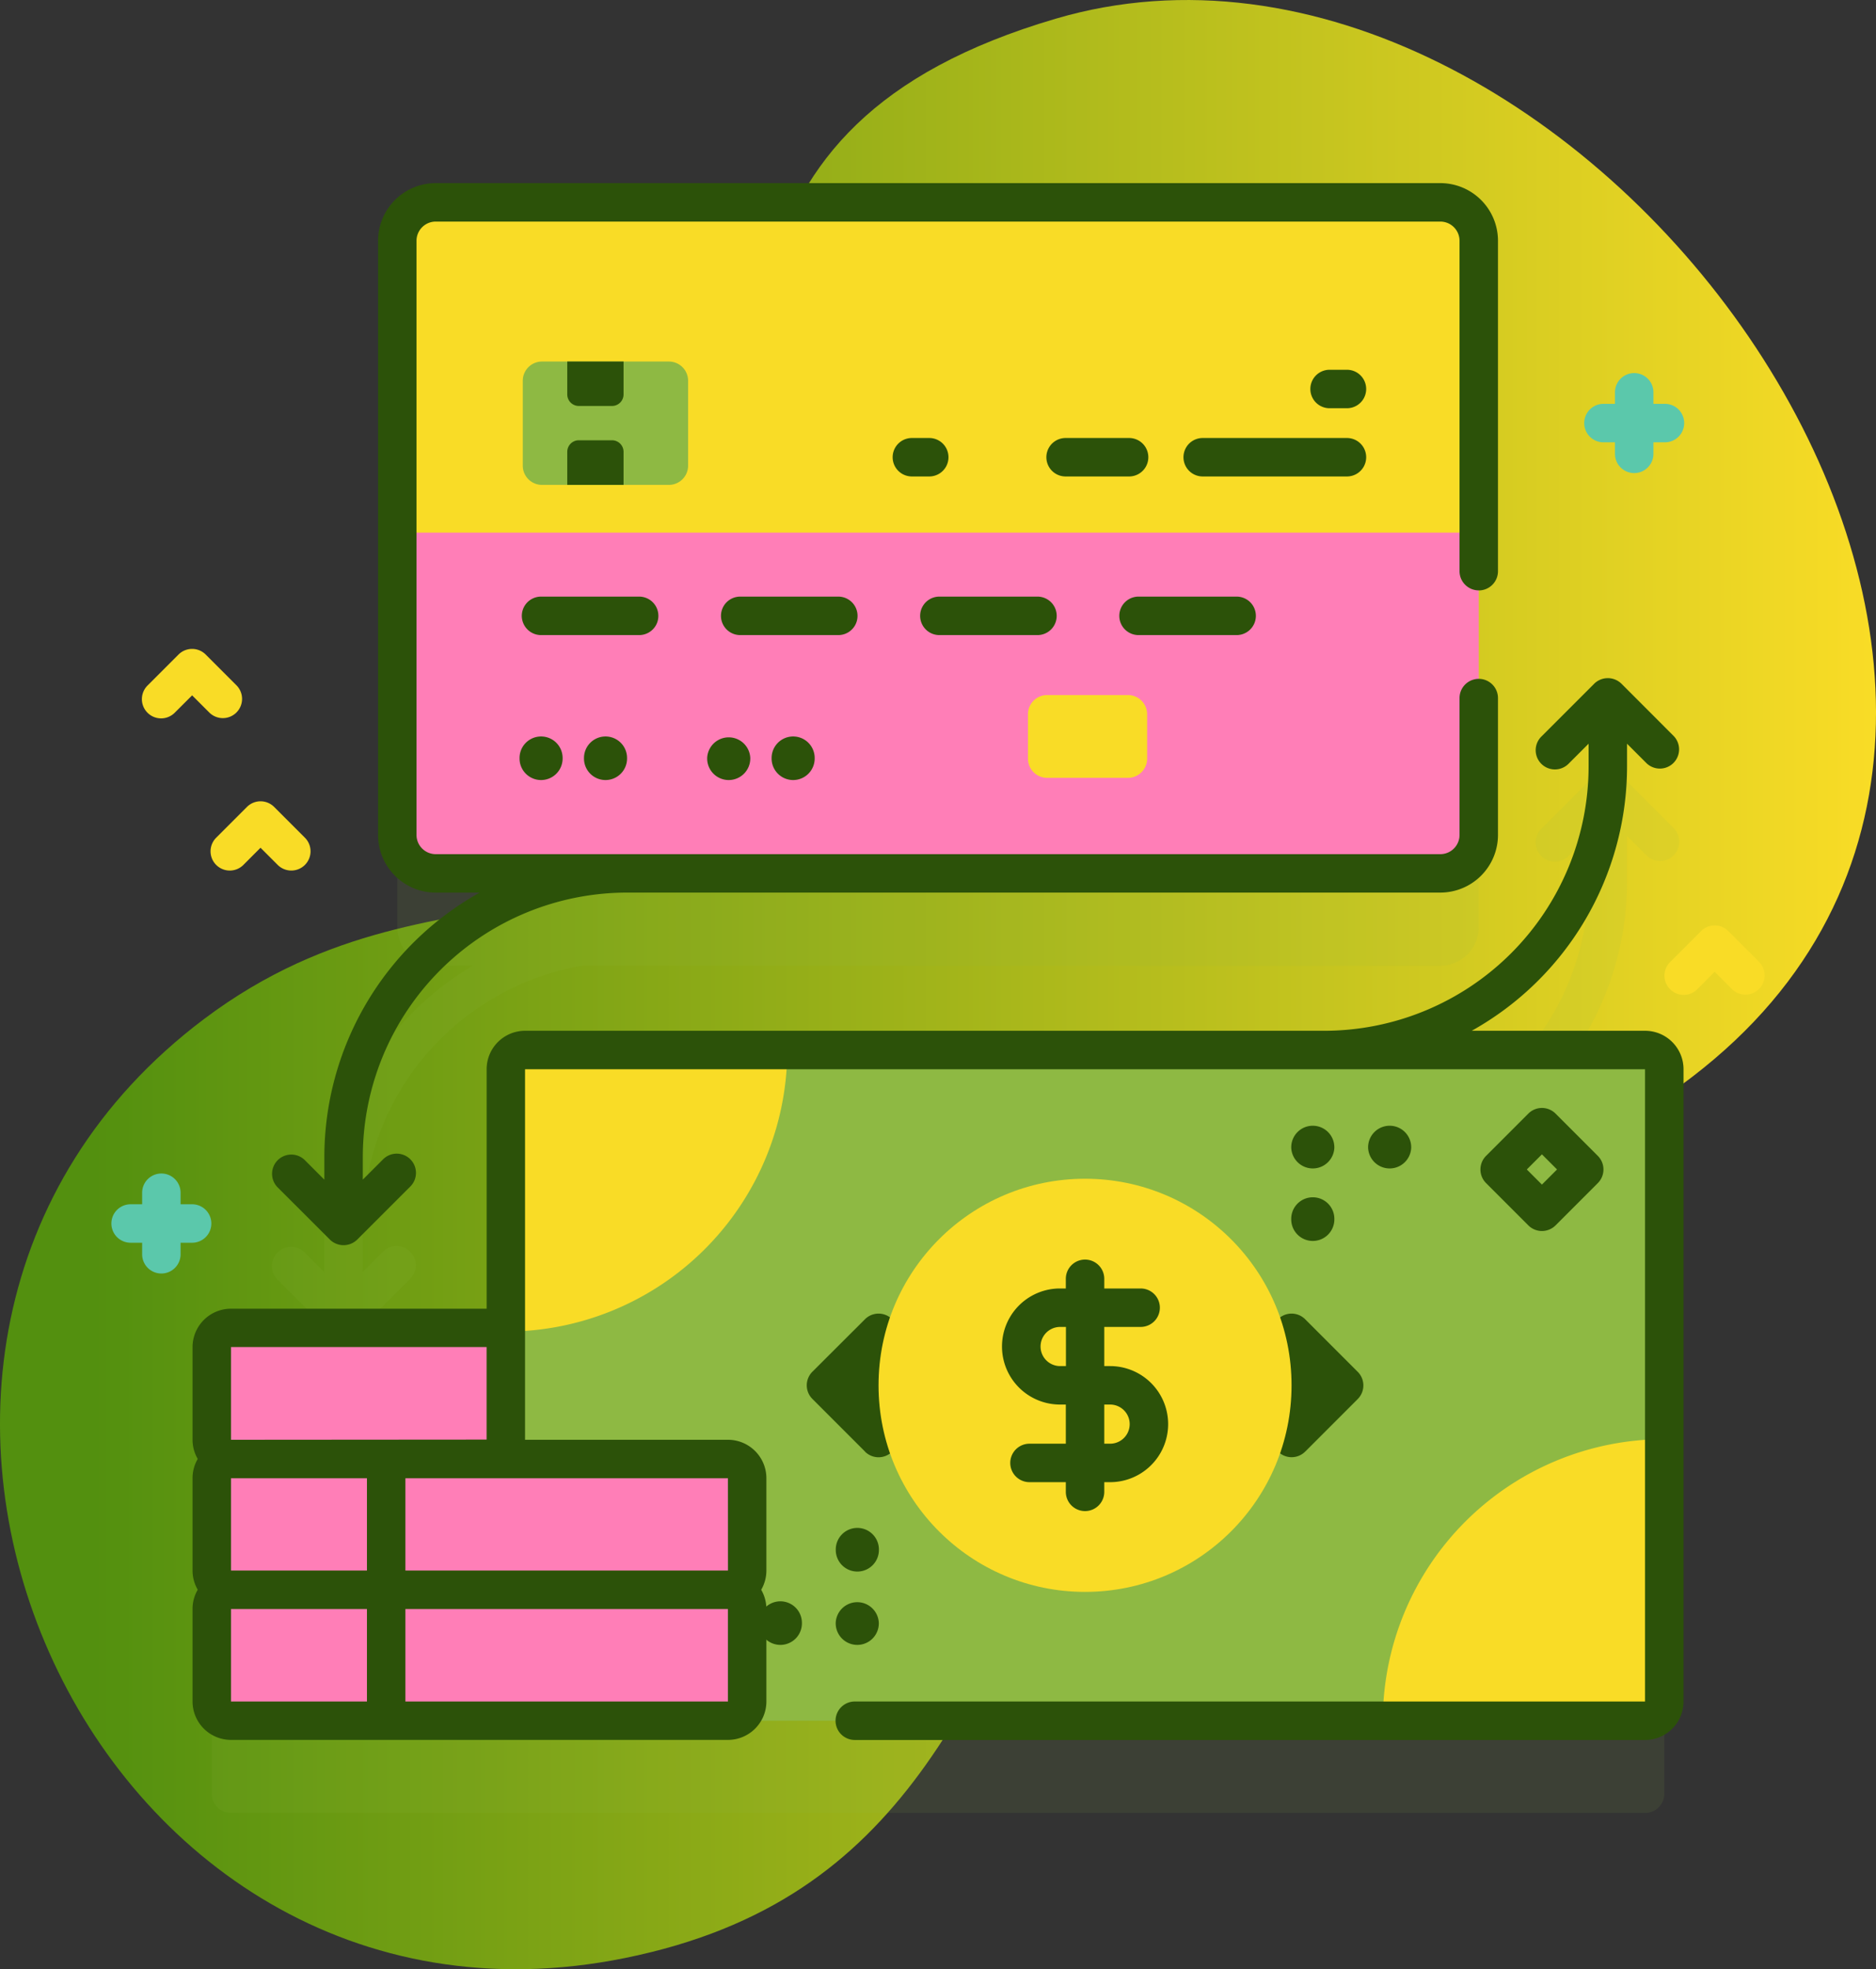 <svg id="Capa_1" data-name="Capa 1" xmlns="http://www.w3.org/2000/svg" xmlns:xlink="http://www.w3.org/1999/xlink" viewBox="0 0 487.93 512"><rect x="0" y="0" width="487.93" height="512" fill="#333333" stroke="none"/><defs><style>.cls-1{fill:url(#Безымянный_градиент_7);}.cls-2{opacity:0.1;}.cls-3{fill:#8eb943;}.cls-4{fill:#ff7eb7;}.cls-5{fill:#f9dc26;}.cls-6{fill:#2c5209;}.cls-7{fill:#fff;}.cls-8{fill:#5bc8ab;}</style><linearGradient id="Безымянный_градиент_7" x1="12.03" y1="256" x2="499.97" y2="256" gradientTransform="matrix(1, 0, 0, -1, 0, 512)" gradientUnits="userSpaceOnUse"><stop offset="0.05" stop-color="#53900f"/><stop offset="1" stop-color="#f9dc26"/></linearGradient></defs><path class="cls-1" d="M286.59,4.87c-94.35,27.74-75.42,93.58-86,166.54-13.17,91-70.09,44.36-135.49,93.53C-47.94,350,34.19,537.58,174.58,509.08,249.14,494,264.37,439,294.78,380.26c39.33-76,104.56-55.26,163.06-104.86C576.5,174.82,420.44-34.49,286.59,4.87Z" transform="translate(-12.03 0)"/><g class="cls-2"><path class="cls-3" d="M435.21,229.24v-11.9l5.06,5.06a5,5,0,0,0,7.07-7.08l-13.59-13.59a5,5,0,0,0-7.07,0l-13.83,13.83a5,5,0,0,0,7.07,7.07l5.29-5.29v11.9A68.83,68.83,0,0,1,368.08,297H148.59a5,5,0,0,0-5,5v67.26H72.11a5,5,0,0,0-5,5v24a5,5,0,0,0,5,5,5,5,0,0,0-5,5v24.06a5,5,0,0,0,5,5,5,5,0,0,0-5,5v24.05a5,5,0,0,0,5,5H439.9a5,5,0,0,0,5-5V302a5,5,0,0,0-5-5H396.55a78.75,78.75,0,0,0,38.66-67.73Z" transform="translate(-12.03 0)"/><path class="cls-3" d="M386.64,76.61H125.36a10,10,0,0,0-10,10V241.08a10,10,0,0,0,10,10H135a78.75,78.75,0,0,0-38.65,67.73v11.9l-5.06-5.06a5,5,0,0,0-7.07,7.08l13.59,13.59a5.08,5.08,0,0,0,7.07,0l13.83-13.82a5,5,0,0,0-7.07-7.08l-5.29,5.29v-11.9a68.83,68.83,0,0,1,57.12-67.73H386.64a10,10,0,0,0,10-10V86.61a10,10,0,0,0-10-10Z" transform="translate(-12.03 0)"/></g><path class="cls-4" d="M386.64,227.08H125.36a10,10,0,0,1-10-10V62.61a10,10,0,0,1,10-10H386.64a10,10,0,0,1,10,10V217.08A10,10,0,0,1,386.64,227.08Z" transform="translate(-12.03 0)"/><path class="cls-5" d="M396.64,138.48V62.61a10,10,0,0,0-10-10H125.36a10,10,0,0,0-10,10v75.87Z" transform="translate(-12.03 0)"/><path class="cls-3" d="M186,126.07H153a5,5,0,0,1-5-5V99a5,5,0,0,1,5-5h33a5,5,0,0,1,5,5v22.1A5,5,0,0,1,186,126.07Z" transform="translate(-12.03 0)"/><path class="cls-5" d="M305.39,202.24h-21a5,5,0,0,1-5-5V185.71a5,5,0,0,1,5-5h21a5,5,0,0,1,5,5v11.53A5,5,0,0,1,305.39,202.24Z" transform="translate(-12.03 0)"/><path class="cls-6" d="M178.27,165.12H152.75a5,5,0,0,1,0-10h25.52a5,5,0,0,1,0,10Z" transform="translate(-12.03 0)"/><path class="cls-6" d="M230.07,165.12H204.55a5,5,0,0,1,0-10h25.52a5,5,0,0,1,0,10Z" transform="translate(-12.03 0)"/><path class="cls-6" d="M281.87,165.12H256.35a5,5,0,0,1,0-10h25.52a5,5,0,0,1,0,10Z" transform="translate(-12.03 0)"/><path class="cls-6" d="M333.67,165.12H308.15a5,5,0,0,1,0-10h25.52a5,5,0,0,1,0,10Z" transform="translate(-12.03 0)"/><path class="cls-6" d="M324.84,123.88h37.52a5,5,0,0,0,0-10H324.84a5,5,0,0,0,0,10Z" transform="translate(-12.03 0)"/><path class="cls-6" d="M357.84,106.14h4.52a5,5,0,0,0,0-10h-4.52a5,5,0,0,0,0,10Z" transform="translate(-12.03 0)"/><path class="cls-6" d="M289.18,123.88H305.7a5,5,0,0,0,0-10H289.18a5,5,0,0,0,0,10Z" transform="translate(-12.03 0)"/><path class="cls-6" d="M249.2,123.88h4.52a5,5,0,1,0,0-10H249.2a5,5,0,0,0,0,10Z" transform="translate(-12.03 0)"/><path class="cls-6" d="M171.21,105.55h-8.64a3,3,0,0,1-3-3V94h14.64v8.59A3,3,0,0,1,171.21,105.55Z" transform="translate(-12.03 0)"/><path class="cls-6" d="M174.21,126.07H159.57v-8.6a3,3,0,0,1,3-3h8.64a3,3,0,0,1,3,3Z" transform="translate(-12.03 0)"/><path class="cls-6" d="M152.76,202.81a5.6,5.6,0,0,1-5.6-5.6v-.13a5.6,5.6,0,1,1,11.2,0v.13A5.6,5.6,0,0,1,152.76,202.81Z" transform="translate(-12.03 0)"/><path class="cls-6" d="M169.52,202.81a5.6,5.6,0,0,1-5.6-5.6v-.13a5.6,5.6,0,1,1,11.2,0v.13A5.6,5.6,0,0,1,169.52,202.81Z" transform="translate(-12.03 0)"/><path class="cls-6" d="M201.56,202.81a5.6,5.6,0,0,1-5.6-5.6v-.13a5.61,5.61,0,0,1,11.21,0v.13A5.61,5.61,0,0,1,201.56,202.81Z" transform="translate(-12.03 0)"/><path class="cls-6" d="M218.32,202.81a5.6,5.6,0,0,1-5.6-5.6v-.13a5.6,5.6,0,1,1,11.2,0v.13A5.6,5.6,0,0,1,218.32,202.81Z" transform="translate(-12.03 0)"/><path class="cls-4" d="M156,447.39H72.11a5,5,0,0,1-5-5V418.34a5,5,0,0,1,5-5H156a5,5,0,0,1,5,5v24.05A5,5,0,0,1,156,447.39Z" transform="translate(-12.03 0)"/><path class="cls-4" d="M156,413.34H72.11a5,5,0,0,1-5-5v-24a5,5,0,0,1,5-5H156a5,5,0,0,1,5,5v24A5,5,0,0,1,156,413.34Z" transform="translate(-12.03 0)"/><path class="cls-4" d="M156,379.29H72.11a5,5,0,0,1-5-5V350.23a5,5,0,0,1,5-5H156a5,5,0,0,1,5,5v24.06A5,5,0,0,1,156,379.29Z" transform="translate(-12.03 0)"/><path class="cls-3" d="M444.89,278V442.39a5,5,0,0,1-5,5H148.59a5,5,0,0,1-5-5V278a5,5,0,0,1,5-5h291.3A5,5,0,0,1,444.89,278Z" transform="translate(-12.03 0)"/><path class="cls-6" d="M237,377.39l-13.67-13.67a5,5,0,0,1,0-7.08L237,343a5,5,0,0,1,7.07,0l13.68,13.67a5,5,0,0,1,0,7.08l-13.68,13.67a5,5,0,0,1-7.07,0Z" transform="translate(-12.03 0)"/><path class="cls-6" d="M344.42,377.39l-13.68-13.67a5,5,0,0,1,0-7.08L344.42,343a5,5,0,0,1,7.07,0l13.67,13.67a5,5,0,0,1,0,7.08l-13.67,13.67A5,5,0,0,1,344.42,377.39Z" transform="translate(-12.03 0)"/><path class="cls-6" d="M413.07,320.06a5,5,0,0,1-3.53-1.46l-11-11a5,5,0,0,1,0-7.07l11-11a5,5,0,0,1,7.07,0l11,11a5,5,0,0,1,0,7.07l-11,11A5,5,0,0,1,413.07,320.06Zm-3.93-16,3.93,3.93,3.93-3.93-3.93-3.93Z" transform="translate(-12.03 0)"/><path class="cls-7" d="M175.42,432.3a5,5,0,0,1-3.54-1.47l-11-11a5,5,0,0,1,0-7.07l11-11a5,5,0,0,1,7.07,0l11,11a5,5,0,0,1,0,7.07l-11,11A5,5,0,0,1,175.42,432.3Zm-3.93-16,3.93,3.93,3.93-3.93-3.93-3.93Z" transform="translate(-12.03 0)"/><path class="cls-5" d="M444.89,374.18v68.21a5,5,0,0,1-5,5h-68.2a73.21,73.21,0,0,1,73.2-73.21Z" transform="translate(-12.03 0)"/><path class="cls-5" d="M216.79,273a73.21,73.21,0,0,1-73.2,73.21V278a5,5,0,0,1,5-5Z" transform="translate(-12.03 0)"/><circle class="cls-5" cx="282.21" cy="360.18" r="53.71"/><path class="cls-6" d="M300.76,355.18h-1.52V345h9.46a5,5,0,1,0,0-10h-9.46v-2.51a5,5,0,0,0-10,0V335h-1.51a15.09,15.09,0,1,0,0,30.18h1.51v10.18h-9.45a5,5,0,0,0,0,10h9.45v2.52a5,5,0,0,0,10,0v-2.52h1.52a15.09,15.09,0,1,0,0-30.18Zm-13,0a5.09,5.09,0,1,1,0-10.18h1.51v10.18Zm13,20.18h-1.52V365.18h1.52a5.09,5.09,0,1,1,0,10.18Z" transform="translate(-12.03 0)"/><path class="cls-6" d="M353.47,292.69a5.6,5.6,0,0,0-5.6,5.6v.13a5.61,5.61,0,0,0,11.21,0v-.13A5.61,5.61,0,0,0,353.47,292.69Z" transform="translate(-12.03 0)"/><path class="cls-6" d="M347.87,317.27a5.61,5.61,0,0,0,11.21,0v-.13a5.61,5.61,0,1,0-11.21,0" transform="translate(-12.03 0)"/><path class="cls-6" d="M373.47,292.69a5.61,5.61,0,0,0-5.61,5.6v.13a5.61,5.61,0,0,0,11.21,0v-.13A5.6,5.6,0,0,0,373.47,292.69Z" transform="translate(-12.03 0)"/><path class="cls-6" d="M235,427.67a5.6,5.6,0,0,0,5.6-5.6v-.13a5.61,5.61,0,0,0-11.21,0v.13A5.61,5.61,0,0,0,235,427.67Z" transform="translate(-12.03 0)"/><path class="cls-6" d="M240.62,403.1a5.61,5.61,0,1,0-11.21,0v.13a5.61,5.61,0,0,0,11.21,0" transform="translate(-12.03 0)"/><path class="cls-6" d="M215,427.67a5.6,5.6,0,0,0,5.6-5.6v-.13a5.6,5.6,0,1,0-11.2,0v.13A5.6,5.6,0,0,0,215,427.67Z" transform="translate(-12.03 0)"/><path class="cls-4" d="M201.36,447.39H117.47a5,5,0,0,1-5-5V418.34a5,5,0,0,1,5-5h83.89a5,5,0,0,1,5,5v24.05A5,5,0,0,1,201.36,447.39Z" transform="translate(-12.03 0)"/><path class="cls-4" d="M201.36,413.34H117.47a5,5,0,0,1-5-5v-24a5,5,0,0,1,5-5h83.89a5,5,0,0,1,5,5v24A5,5,0,0,1,201.36,413.34Z" transform="translate(-12.03 0)"/><path class="cls-6" d="M439.89,268H394.81a78.77,78.77,0,0,0,40.4-68.73v-5.9l5.06,5.06a5,5,0,0,0,7.07-7.07l-13.59-13.6a5.06,5.06,0,0,0-7.08,0l-13.82,13.82a5,5,0,0,0,7.07,7.07l5.29-5.29v5.9A68.81,68.81,0,0,1,356.48,268H148.6a10,10,0,0,0-10,10v62.26H72.11a10,10,0,0,0-10,10v24.06a9.9,9.9,0,0,0,1.35,5,9.85,9.85,0,0,0-1.35,5v24a9.87,9.87,0,0,0,1.35,5,9.87,9.87,0,0,0-1.35,5v24.05a10,10,0,0,0,10,10H201.36a10,10,0,0,0,10-10V418.34a10,10,0,0,0-1.35-5,10,10,0,0,0,1.35-5v-24a10,10,0,0,0-10-10H148.59V278h291.3V442.39H234.35a5,5,0,0,0,0,10H439.9a10,10,0,0,0,10-10V278a10,10,0,0,0-10-10ZM107.47,408.34H72.11v-24h35.36v24ZM72.11,442.39V418.34h35.36v24.05Zm45.36,0V418.34h83.89v24.05Zm83.9-34.05h-83.9v-24h83.89Zm-129.26-34V350.23h66.48v24.06Z" transform="translate(-12.03 0)"/><path class="cls-6" d="M396.64,153.51a5,5,0,0,0,5-5V62.61a15,15,0,0,0-15-15H125.36a15,15,0,0,0-15,15V217.08a15,15,0,0,0,15,15h11.42a78.78,78.78,0,0,0-40.39,68.73v5.9l-5.06-5.06a5,5,0,0,0-7.07,7.08l13.59,13.58a5.07,5.07,0,0,0,7.07,0l13.83-13.82a5,5,0,0,0-7.07-7.08l-5.29,5.29v-5.9a68.81,68.81,0,0,1,68.73-68.73H386.64a15,15,0,0,0,15-15V181.5a5,5,0,0,0-10,0v35.58a5,5,0,0,1-5,5H125.36a5,5,0,0,1-5-5V62.61a5,5,0,0,1,5-5H386.64a5,5,0,0,1,5,5V148.5a5,5,0,0,0,5,5Z" transform="translate(-12.03 0)"/><path class="cls-5" d="M87.79,226.34a5,5,0,0,1-3.53-1.46l-4.47-4.47-4.46,4.47a5,5,0,0,1-7.07-7.08l8-8a5,5,0,0,1,7.07,0l8,8a5,5,0,0,1-3.54,8.54Z" transform="translate(-12.03 0)"/><path class="cls-5" d="M466,258.6a5,5,0,0,1-3.53-1.46L458,252.67l-4.46,4.47a5,5,0,1,1-7.07-7.07l8-8a5,5,0,0,1,7.07,0l8,8A5,5,0,0,1,466,258.6Z" transform="translate(-12.03 0)"/><path class="cls-5" d="M70,186.71a5,5,0,0,1-3.54-1.46L62,180.79l-4.47,4.46a5,5,0,1,1-7.07-7.07l8-8a5,5,0,0,1,7.07,0l8,8A5,5,0,0,1,70,186.71Z" transform="translate(-12.03 0)"/><path class="cls-8" d="M445.07,105h-3v-3a5,5,0,0,0-10,0v3h-3a5,5,0,0,0,0,10h3v3a5,5,0,1,0,10,0v-3h3a5,5,0,1,0,0-10Z" transform="translate(-12.03 0)"/><path class="cls-8" d="M62,313.11H59v-3a5,5,0,0,0-10,0v3H46a5,5,0,0,0,0,10h3v3a5,5,0,0,0,10,0v-3h3a5,5,0,1,0,0-10Z" transform="translate(-12.03 0)"/></svg>